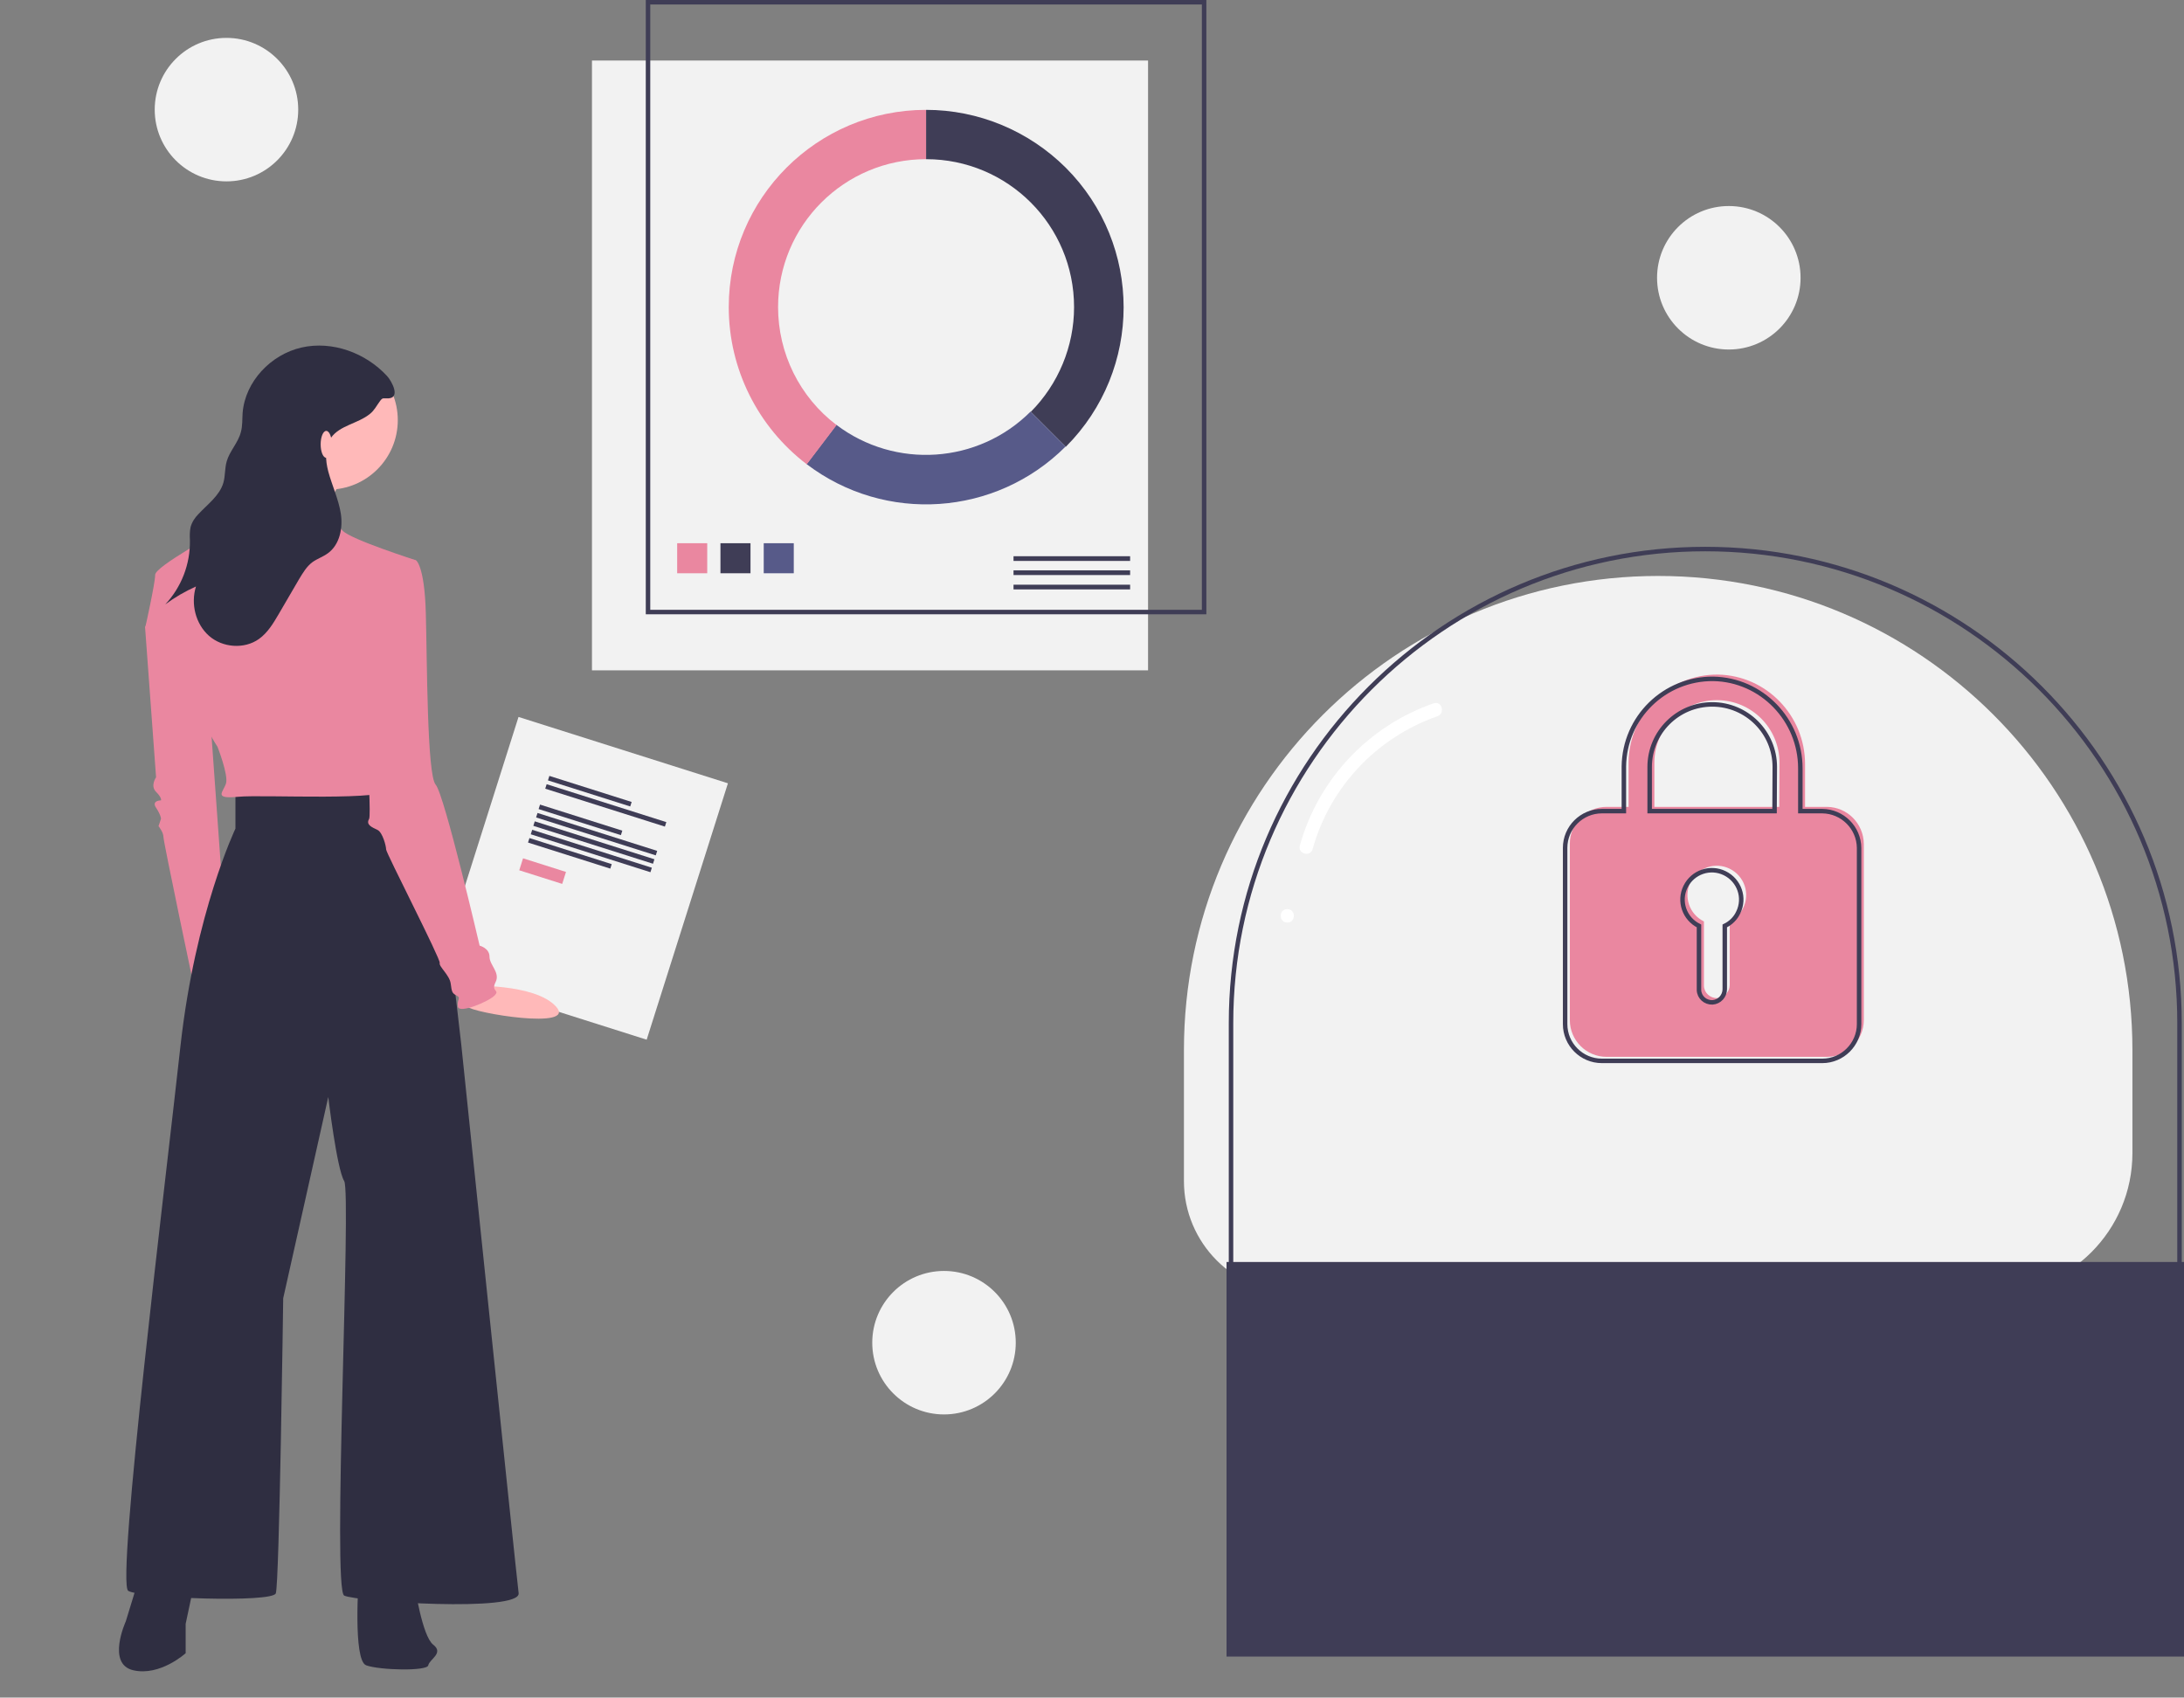 <?xml version="1.0" encoding="utf-8"?>
<!-- Generator: Adobe Illustrator 24.1.0, SVG Export Plug-In . SVG Version: 6.00 Build 0)  -->
<svg version="1.1" id="ad0c1ec4-bb95-45b0-bb15-db7da0a16091"
	 xmlns="http://www.w3.org/2000/svg" xmlns:xlink="http://www.w3.org/1999/xlink" x="0px" y="0px" viewBox="0 0 974 757.2"
	 style="enable-background:new 0 0 974 757.2;" xml:space="preserve">
<rect x="0" y="0" width="974" height="757.2" fill="#808080" stroke="none"/>
<style type="text/css">
	.st0{fill:#F2F2F2;}
	.st1{fill:none;stroke:#3F3D56;stroke-width:2;stroke-miterlimit:10;}
	.st2{fill:#EA87A0;}
	.st3{fill:#3F3D56;}
	.st4{fill:#575A89;}
	.st5{fill:#FFFFFF;}
	.st6{fill:#FFB9B9;}
	.st7{fill:#2F2E41;}
</style>
<rect x="264" y="27" class="st0" width="248" height="272"/>
<rect x="289" y="1" class="st1" width="248" height="272"/>
<rect x="302" y="242.3" class="st2" width="13.4" height="13.4"/>
<rect x="321.3" y="242.3" class="st3" width="13.4" height="13.4"/>
<rect x="340.6" y="242.3" class="st4" width="13.4" height="13.4"/>
<rect x="452" y="248.1" class="st3" width="52" height="2.1"/>
<rect x="452" y="254.4" class="st3" width="52" height="2.1"/>
<rect x="452" y="260.8" class="st3" width="52" height="2.1"/>
<path class="st0" d="M578.1,576.9c-27.7,0-50.1-22.4-50.1-50.1v0v-58.4c0-116.8,94.7-211.5,211.5-211.5h0
	c116.8,0,211.5,94.7,211.5,211.5v45.9c0,34.6-28,62.6-62.6,62.6h0"/>
<path class="st3" d="M909.4,639.9v-2c34,0,61.6-27.6,61.6-61.6V456.4c0-116.1-94.4-210.5-210.5-210.5S550,340.3,550,456.4v132.4
	c0,27.1,22,49.1,49.1,49.1v2c-28.2,0-51.1-22.9-51.1-51.1V456.4c0-117.2,95.3-212.5,212.5-212.5S973,339.2,973,456.4v119.9
	C973,611.4,944.5,639.9,909.4,639.9z"/>
<rect x="547" y="562.9" class="st3" width="427" height="176"/>
<path class="st5" d="M585.4,378.7c7.7-27.6,28.5-49.7,55.6-59.2c3.6-1.2,2.1-7-1.6-5.8c-29.1,10.1-51.4,33.8-59.7,63.4
	C578.6,380.9,584.4,382.4,585.4,378.7L585.4,378.7z"/>
<path class="st5" d="M574.1,411.5c3.9,0,3.9-6,0-6C570.2,405.5,570.2,411.5,574.1,411.5z"/>
<g>
	
		<rect x="200" y="342.9" transform="matrix(0.302 -0.953 0.953 0.302 -192.183 521.194)" class="st0" width="120" height="98"/>
	
		<rect x="262.1" y="333.8" transform="matrix(0.302 -0.953 0.953 0.302 -152.895 497.06)" class="st3" width="2.1" height="38.5"/>
	
		<rect x="269.3" y="331.4" transform="matrix(0.302 -0.953 0.953 0.302 -153.995 508.348)" class="st3" width="2.1" height="56"/>
	
		<rect x="258" y="346.5" transform="matrix(0.302 -0.953 0.953 0.302 -167.926 502.117)" class="st3" width="2.1" height="38.5"/>
	
		<rect x="253.3" y="361.5" transform="matrix(0.302 -0.953 0.953 0.302 -185.524 508.037)" class="st3" width="2.1" height="38.5"/>
	
		<rect x="265.2" y="344.2" transform="matrix(0.302 -0.953 0.953 0.302 -169.027 513.404)" class="st3" width="2.1" height="56"/>
	
		<rect x="264" y="347.9" transform="matrix(0.302 -0.953 0.953 0.302 -173.426 514.884)" class="st3" width="2.1" height="56"/>
	
		<rect x="262.8" y="351.7" transform="matrix(0.302 -0.953 0.953 0.302 -177.826 516.364)" class="st3" width="2.1" height="56"/>
	
		<rect x="239.4" y="378.6" transform="matrix(0.302 -0.953 0.953 0.302 -201.534 501.996)" class="st2" width="5.6" height="20.1"/>
	<path class="st2" d="M69.1,269.5l-4.4,10.3l4.9,66.9c0,0-2.7,3.8,0,6.5s2.2,3.8,2.2,3.8s-4.4,0-2.2,3.3s2.2,4.9,2.2,4.9l-1.1,3.3
		c0,0,2.2,2.7,2.2,4.9s14.1,69.1,14.1,69.1l13.6-26.7l-7.6-106.1L69.1,269.5z"/>
	<path class="st6" d="M208.8,439.7c0,0,29.7-1.2,39.2,9.3s-37.2,2.9-39.8-0.1S208.8,439.7,208.8,439.7z"/>
	<path class="st7" d="M62.1,703.6l-6,19.6c0,0-8.7,19,3.3,21.8s23.4-7.6,23.4-7.6v-13.1l4.4-20.7H62.1z"/>
	<path class="st7" d="M160,703.6c0,0-2.7,37,3.3,39.2s27.2,2.7,27.7,0s7.1-5.4,2.2-9.2s-8.2-26.1-8.2-26.1L160,703.6z"/>
	<path class="st7" d="M105,353.3v16.3c0,0-17.9,37.5-24.5,96.8C74,525.7,51.7,706.3,57.2,709.6s64.2,5.4,65.8,1.1
		s3.3-131.6,3.3-131.6l20.1-89.8c0,0,3.8,32.1,7.1,37.5s-5.4,182.2,0,184.9s78.9,7.6,77.8-1.1s-25.6-244.8-25.6-244.8
		s-12.5-111.5-16.3-112.6s-38.6-2.2-44.1-1.1S105,353.3,105,353.3z"/>
	<circle class="st6" cx="146.4" cy="187.4" r="31"/>
	<path class="st6" d="M152.9,213.5c0,0-15.8,24.5-12,31c3.8,6.5-40.3-6.5-40.3-6.5s26.7-32.6,26.1-36.4S152.9,213.5,152.9,213.5z"/>
	<path class="st2" d="M185.5,249.9c0,0-28.8-9.2-32.6-13.1c-2.4-2.5-4.6-5.2-6.5-8.2c0,0-34.8-4.9-35.9-4.9s-9.2,9.8-11.4,12
		s-29.9,16.9-29.9,20.7s-4.4,23.4-4.4,23.4s9.8,20.1,15.8,24.5s7.6,3.3,8.2,10.3s8.2,18.5,8.2,18.5s4.9,12.5,3.8,16.3s-6,7.1,5.4,6
		s68,2.2,68-3.8s-10.9-63.1-10.9-63.1L185.5,249.9z"/>
	<path class="st2" d="M175.2,251l10.3-1.1c0,0,3.8,2.2,4.4,23.4s0.5,72.3,4.4,76.7s19.6,71.8,19.6,71.8s4.4,1.1,4.4,4.9
		s4.9,7.1,2.7,11.4c-2.2,4.4,2.2,3.3-0.5,6s-15.8,8.2-16.3,4.9s1.6-3.8-0.5-4.9s-2.2-1.6-2.7-5.4s-5.4-7.6-4.9-9.2
		s-23.9-49-23.9-50.6s-1.6-7.6-3.8-8.7s-5.4-2.2-3.8-4.9s-4.4-84.3-4.4-84.3L175.2,251z"/>
	<path class="st7" d="M172.6,167.7c-9.5-10.3-24.4-15.8-38.1-12.7s-25.2,15.2-26.3,29.2c-0.2,2.9,0,5.8-0.8,8.6
		c-1.2,4.7-5,8.4-6.3,13c-0.9,3.1-0.6,6.5-1.5,9.6c-1.7,5.7-7,9.5-11.1,13.9c-1.6,1.6-2.9,3.6-3.5,5.8c-0.4,1.9-0.4,3.9-0.3,5.9
		c0.2,10.6-3.8,20.9-11,28.6c4.3-3.2,8.8-5.8,13.7-8c-2.4,7.7-0.2,16.7,5.8,22s15.7,6.1,22.3,1.4c3.9-2.8,6.4-7,8.8-11.1l9.1-15.6
		c1.7-2.8,3.4-5.7,6-7.6c2.1-1.5,4.6-2.3,6.8-3.9c5.3-3.8,6.8-11.3,5.8-17.7s-3.9-12.5-5.6-18.8c-1.3-5-1.7-10.7,1.2-15
		c3.9-5.6,12-6.3,17.4-10.7c2-1.6,2.9-3.6,4.4-5.6c1.3-1.9,1.7-1.2,3.7-1.3C178.8,177.5,174.7,170,172.6,167.7z"/>
	<ellipse class="st6" cx="145.5" cy="198.2" rx="2.5" ry="6"/>
</g>
<circle class="st0" cx="421" cy="598.9" r="32"/>
<circle class="st0" cx="101" cy="48.9" r="32"/>
<circle class="st0" cx="771" cy="123.9" r="32"/>
<g>
	<path class="st2" d="M814.8,359.9h-9.8v-19.1c0-21.6-17.2-39.5-38.8-39.9c-21.8-0.2-39.6,17.2-39.9,39c0,0.1,0,0.2,0,0.3v19.7h-9.8
		c-9,0-16.4,7.3-16.4,16.4V455c0,9,7.3,16.4,16.4,16.4h98.3c9,0,16.4-7.4,16.4-16.4v-78.6C831.1,367.3,823.8,360,814.8,359.9z
		 M771.4,411.1v28.2c0,3.1-2.4,5.7-5.5,5.9c-3.2,0.1-5.9-2.3-6-5.5c0-0.1,0-0.2,0-0.3V411c-6.5-3.2-9.2-11-6-17.5
		c3.2-6.5,11-9.2,17.5-6s9.2,11,6,17.5C776.1,407.6,774,409.8,771.4,411.1L771.4,411.1z M793.5,359.9h-55.7v-19.7
		c0-15.4,12.5-27.9,27.9-27.9s27.9,12.5,27.9,27.9L793.5,359.9z"/>
	<path class="st1" d="M812.7,361.8h-9.8v-19.1c0-21.6-17.2-39.5-38.8-39.9c-21.8-0.2-39.6,17.2-39.9,39c0,0.1,0,0.2,0,0.3v19.7h-9.8
		c-9,0-16.4,7.3-16.4,16.4v78.6c0,9,7.3,16.4,16.4,16.4h98.3c9,0,16.4-7.4,16.4-16.4v-78.6C829,369.2,821.7,361.9,812.7,361.8z
		 M769.2,413v28.2c0,3.1-2.4,5.7-5.5,5.9c-3.2,0.1-5.9-2.3-6-5.5c0-0.1,0-0.2,0-0.3V413c-6.5-3.2-9.2-11-6-17.5
		c3.2-6.5,11-9.2,17.5-6s9.2,11,6,17.5C774,409.6,771.9,411.7,769.2,413L769.2,413z M791.4,361.8h-55.7v-19.7
		c0-15.4,12.5-27.9,27.9-27.9c15.4,0,27.9,12.5,27.9,27.9L791.4,361.8z"/>
</g>
<g id="circle">
	<path class="st3" d="M413,49v22c36.5,0,66,29.5,66,66c0,17.5-7,34.3-19.3,46.7l15.6,15.6c34.4-34.4,34.4-90.1,0-124.5
		C458.7,58.3,436.3,49,413,49z"/>
	<path class="st4" d="M475.2,199.2l-15.6-15.6c-23.3,23.3-60.3,25.8-86.6,5.9l-13.3,17.5C394.8,233.7,444.1,230.3,475.2,199.2z"/>
	<path class="st2" d="M347,137c0-36.5,29.5-66,66-66V49c-48.6,0-88,39.4-88,88c0,27.5,12.9,53.4,34.8,70.1l13.3-17.5
		C356.6,177.1,347,157.6,347,137z"/>
</g>
</svg>
